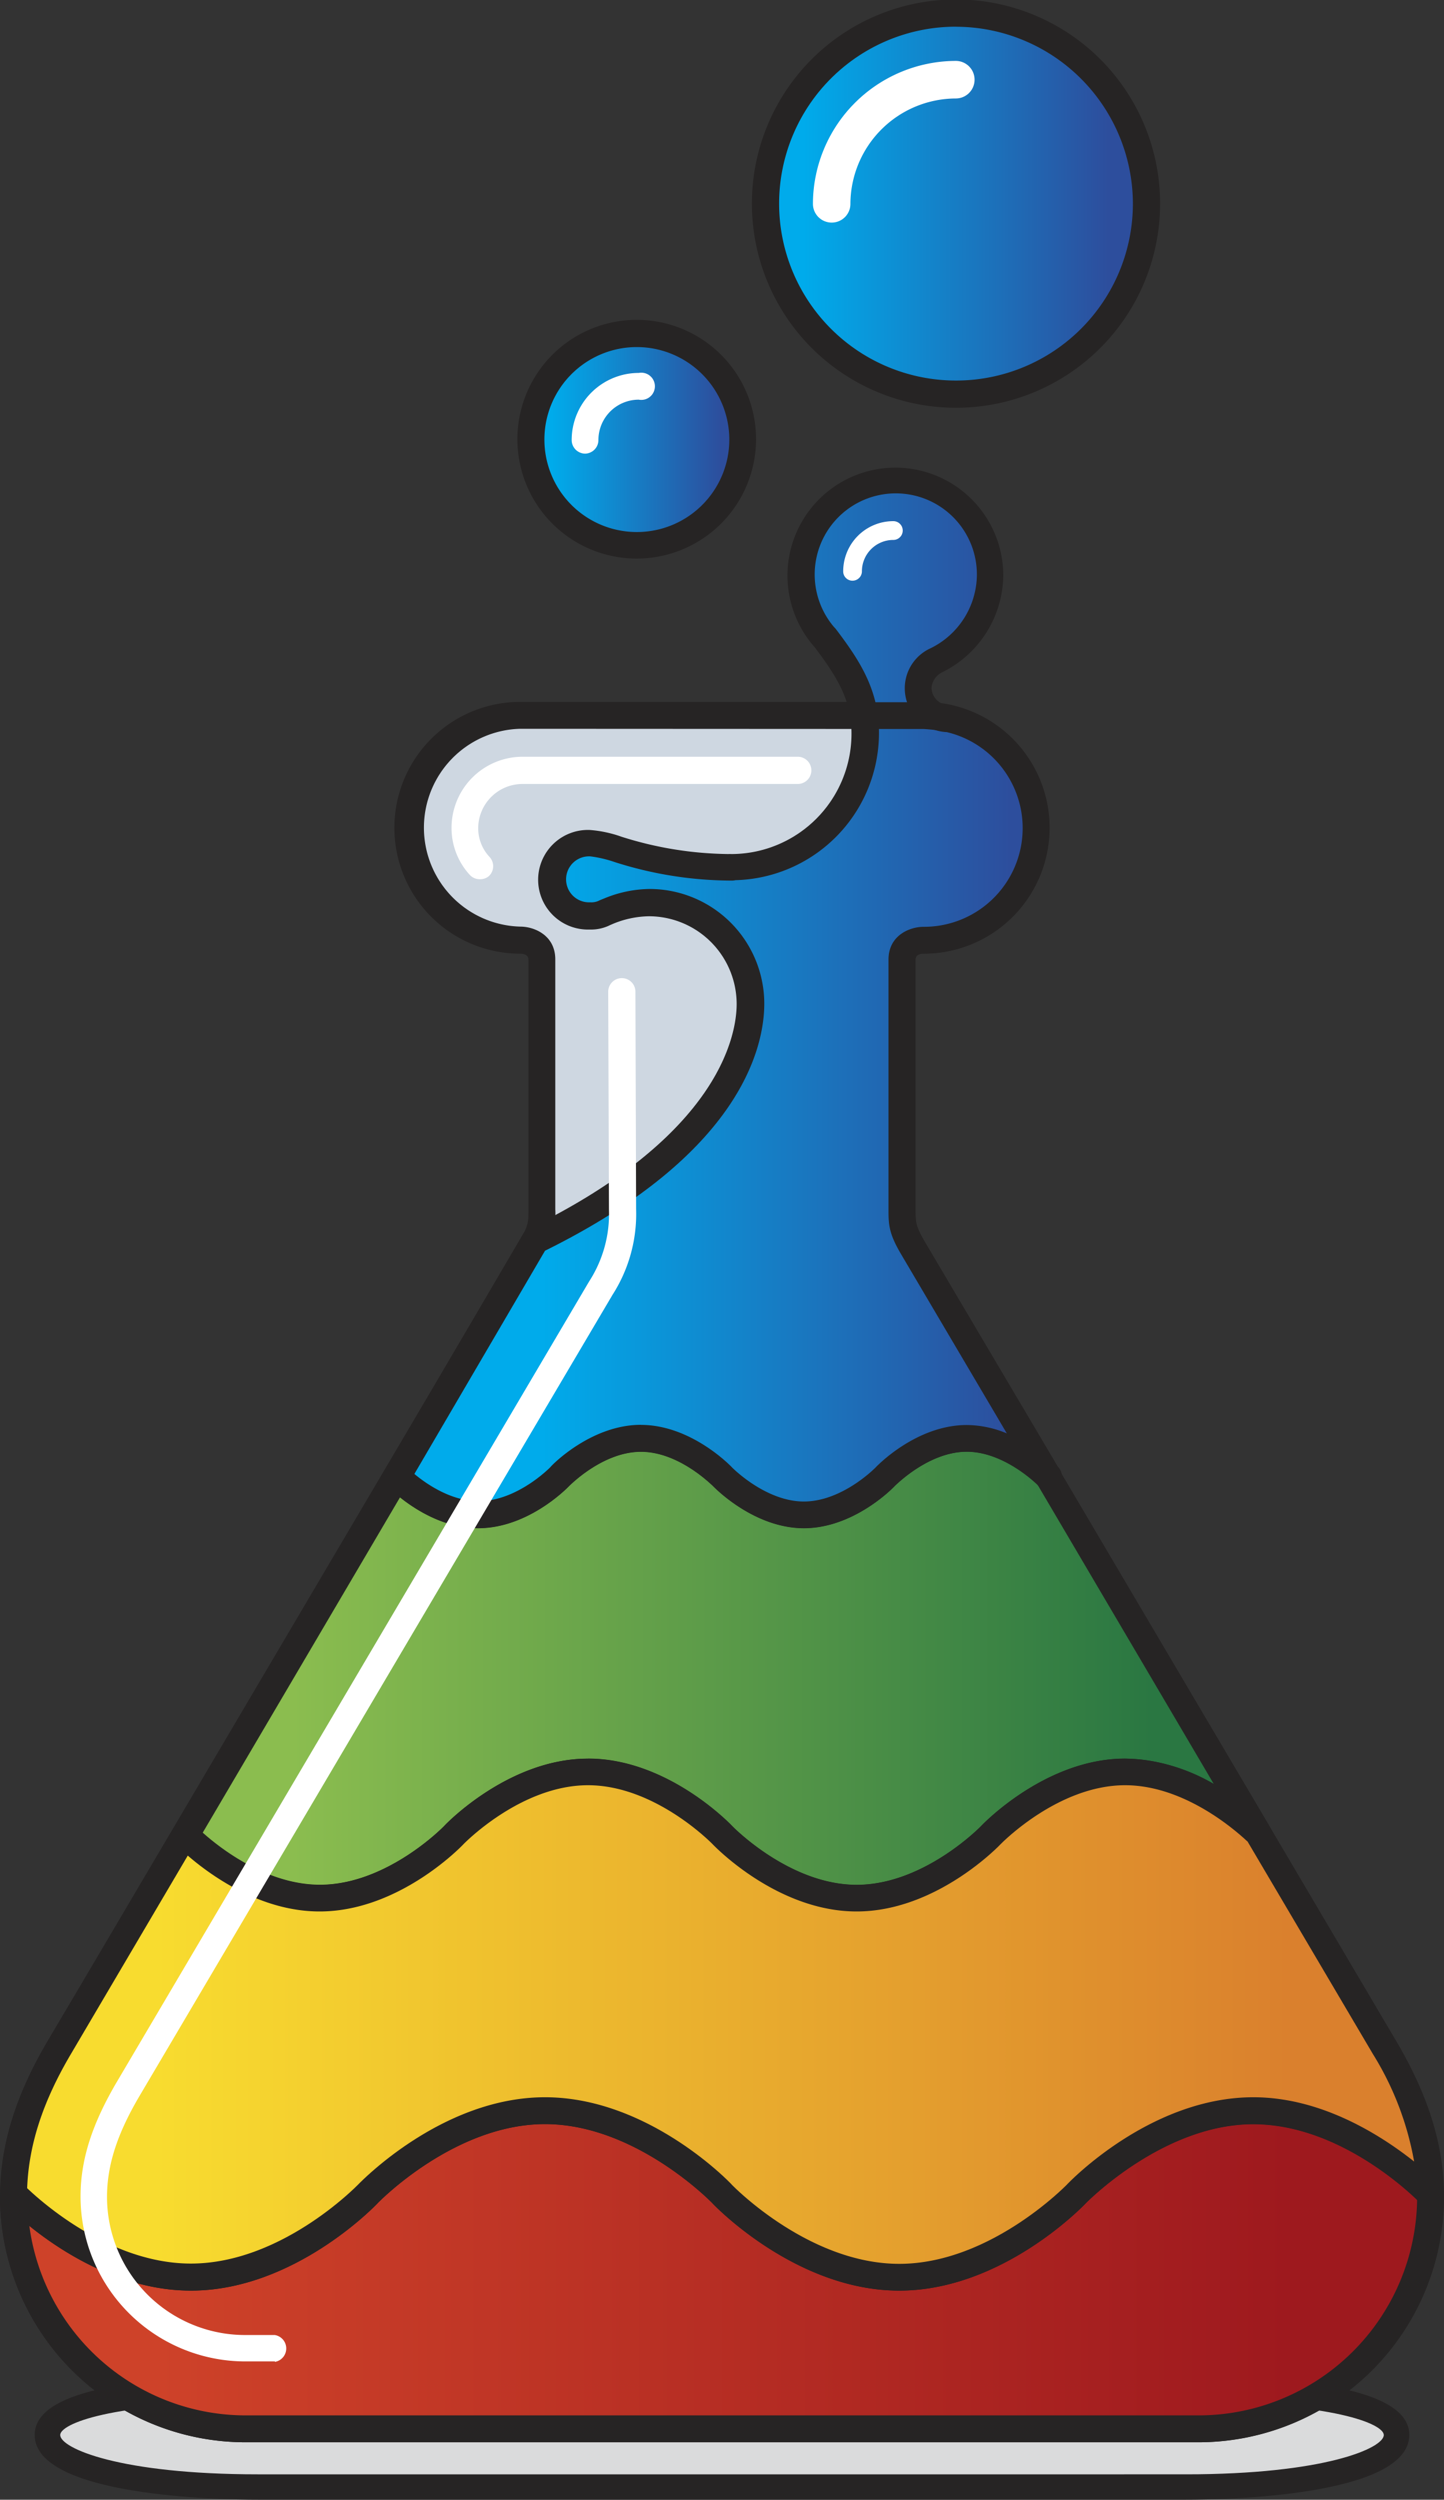 <svg id="Слой_1" data-name="Слой 1" xmlns="http://www.w3.org/2000/svg" xmlns:xlink="http://www.w3.org/1999/xlink" viewBox="0 0 212.25 367.32"><rect x="0" y="0" width="212.25" height="367.32" fill="#333333" stroke="none"/><defs><style>.cls-1{fill:#dadbdc;}.cls-2{fill:#262424;}.cls-3{fill:#ced7e1;}.cls-10,.cls-11,.cls-3,.cls-4,.cls-5,.cls-7,.cls-8,.cls-9{fill-rule:evenodd;}.cls-4{fill:url(#linear-gradient);}.cls-5{fill:url(#linear-gradient-2);}.cls-6{fill:#fff;}.cls-7{fill:url(#linear-gradient-3);}.cls-8{fill:url(#linear-gradient-4);}.cls-9{fill:url(#linear-gradient-5);}.cls-10{fill:url(#linear-gradient-6);}.cls-11{fill:#0093d5;}</style><linearGradient id="linear-gradient" x1="655.4" y1="265.55" x2="686.53" y2="265.55" gradientUnits="userSpaceOnUse"><stop offset="0.1" stop-color="#00abeb"/><stop offset="0.9" stop-color="#2d4e9d"/></linearGradient><linearGradient id="linear-gradient-2" x1="689.93" y1="230.96" x2="745.92" y2="230.96" xlink:href="#linear-gradient"/><linearGradient id="linear-gradient-3" x1="604.68" y1="446.14" x2="762.54" y2="446.14" gradientUnits="userSpaceOnUse"><stop offset="0.1" stop-color="#8bbd4f"/><stop offset="0.9" stop-color="#2a7742"/></linearGradient><linearGradient id="linear-gradient-4" x1="579.39" y1="534.53" x2="787.68" y2="534.53" gradientUnits="userSpaceOnUse"><stop offset="0.1" stop-color="#ce4229"/><stop offset="0.9" stop-color="#9e191e"/></linearGradient><linearGradient id="linear-gradient-5" x1="579.42" y1="498.51" x2="787.64" y2="498.51" gradientUnits="userSpaceOnUse"><stop offset="0.1" stop-color="#f8dc2f"/><stop offset="0.9" stop-color="#da802d"/></linearGradient><linearGradient id="linear-gradient-6" x1="648.51" y1="347.59" x2="734.63" y2="347.59" xlink:href="#linear-gradient"/></defs><title>лого колба</title><path class="cls-1" d="M751.74,552.11H615.32c-17.7,0-30.94,2.1-30.94,6.68s13.21,7.65,30.94,7.65H751.74c17.74,0,30.94-3.07,30.94-7.65S769.44,552.11,751.74,552.11Z" transform="translate(-577.41 -201)"/><path class="cls-2" d="M751.74,568.32H615.32c-5.48,0-32.81-.46-32.81-9.52,0-5.68,11-8.56,32.81-8.56H751.74c21.77,0,32.82,2.88,32.82,8.56C784.55,567.86,757.22,568.32,751.74,568.32ZM615.32,554c-21.95,0-29.06,3.24-29.06,4.81,0,1.95,8.77,5.78,29.06,5.78H751.74c20.3,0,29.07-3.83,29.07-5.78,0-1.57-7.11-4.81-29.07-4.81Z" transform="translate(-577.41 -201)"/><path class="cls-3" d="M586.18,501.82s67.65-114.65,69.28-117.46,1.59-3.66,1.59-5.64V342c0-2.84-3.18-2.84-3.18-2.84a16.5,16.5,0,0,1,0-33h59.31a16.5,16.5,0,1,1,0,33s-3.18,0-3.18,2.84v36.75c0,2-.05,2.84,1.58,5.64S780.9,501.82,780.9,501.82c4,6.78,6.78,13.83,6.78,22A34.08,34.08,0,0,1,753.6,557.9H613.48a34.07,34.07,0,0,1-34.09-34.08C579.39,515.65,582.16,508.6,586.18,501.82Z" transform="translate(-577.41 -201)"/><path class="cls-2" d="M753.6,559.88H613.48a36.11,36.11,0,0,1-36.07-36.06c0-7.54,2.25-14.86,7.07-23,.67-1.15,67.68-114.71,69.28-117.48,1.32-2.23,1.32-2.75,1.32-4.42V342c0-.77-.84-.86-1.2-.86a18.48,18.48,0,0,1,0-37h59.31a18.48,18.48,0,0,1,0,37c-.79,0-1.2.32-1.2.86v36.75c0,1.87,0,2.37,1.3,4.64,1.66,2.8,69.31,117.48,69.31,117.48,4.81,8.13,7.07,15.45,7.07,23A36.09,36.09,0,0,1,753.6,559.88ZM653.88,308.09a14.54,14.54,0,0,0,0,29.07c2.07,0,5.15,1.28,5.15,4.81v36.75a10.52,10.52,0,0,1-1.86,6.62c-1.61,2.79-68.62,116.34-69.31,117.49-4.49,7.61-6.49,14.09-6.49,21a32.14,32.14,0,0,0,32.11,32.11H753.6a32.16,32.16,0,0,0,32.11-32.11c0-6.9-2-13.38-6.5-21,0,0-67.68-114.66-69.31-117.49-1.78-3-1.89-4.31-1.89-6.47V342c0-3.53,3.09-4.81,5.17-4.81a14.54,14.54,0,1,0,0-29.07Z" transform="translate(-577.41 -201)"/><path class="cls-4" d="M686.53,265.57A15.57,15.57,0,1,1,671,250,15.57,15.57,0,0,1,686.53,265.57Z" transform="translate(-577.41 -201)"/><path class="cls-2" d="M671,283.08a17.54,17.54,0,1,1,17.54-17.52A17.55,17.55,0,0,1,671,283.08ZM671,252a13.59,13.59,0,1,0,13.61,13.61A13.61,13.61,0,0,0,671,252Z" transform="translate(-577.41 -201)"/><path class="cls-5" d="M745.92,231a28,28,0,1,1-28-28A28,28,0,0,1,745.92,231Z" transform="translate(-577.41 -201)"/><path class="cls-2" d="M717.93,260.92a30,30,0,1,1,30-30A30,30,0,0,1,717.93,260.92Zm0-56a26,26,0,1,0,26,26A26.05,26.05,0,0,0,717.93,204.93Z" transform="translate(-577.41 -201)"/><path class="cls-6" d="M699.66,233.71a2.76,2.76,0,0,1-2.76-2.76,21.06,21.06,0,0,1,21-21,2.76,2.76,0,0,1,0,5.52A15.55,15.55,0,0,0,702.41,231,2.75,2.75,0,0,1,699.66,233.71Z" transform="translate(-577.41 -201)"/><path class="cls-6" d="M663.44,267.66a2,2,0,0,1-2-2,9.87,9.87,0,0,1,9.86-9.86,2,2,0,1,1,0,3.93,5.93,5.93,0,0,0-5.93,5.94A2,2,0,0,1,663.44,267.66Z" transform="translate(-577.41 -201)"/><path class="cls-6" d="M647.93,330.2a2,2,0,0,1-1.45-.62,10.17,10.17,0,0,1-2.7-6.92A10.45,10.45,0,0,1,654.2,312.2h40.47a2,2,0,0,1,0,4H654.2a6.52,6.52,0,0,0-6.5,6.52,6.16,6.16,0,0,0,1.68,4.22,2,2,0,0,1-.11,2.8A2,2,0,0,1,647.93,330.2Z" transform="translate(-577.41 -201)"/><path class="cls-7" d="M731.48,418s-5.38-5.63-12-5.63-12,5.63-12,5.63-5.36,5.62-12,5.62-12-5.62-12-5.62-5.35-5.63-12-5.63-12,5.63-12,5.63-5.35,5.62-12,5.62-12-5.62-12-5.62l-31.05,52.7s8.83,9.28,19.73,9.28,19.74-9.28,19.74-9.28,8.82-9.28,19.71-9.28,19.74,9.28,19.74,9.28,8.85,9.28,19.74,9.28,19.73-9.28,19.73-9.28,8.83-9.28,19.74-9.28,19.74,9.28,19.74,9.28Z" transform="translate(-577.41 -201)"/><path class="cls-2" d="M703.34,481.91c-11.61,0-20.78-9.48-21.16-9.88-.09-.09-8.43-8.67-18.32-8.67s-18.23,8.59-18.31,8.67c-.37.4-9.53,9.88-21.14,9.88s-20.76-9.48-21.17-9.88a2,2,0,0,1-.27-2.37L634,417a2,2,0,0,1,1.48-.94,2,2,0,0,1,1.64.59c.06.06,4.87,5,10.54,5s10.49-4.95,10.54-5c.23-.26,6-6.24,13.39-6.24s13.16,6,13.4,6.26c0,0,4.9,5,10.55,5s10.49-4.95,10.54-5c.24-.26,6-6.24,13.4-6.24s13.16,6,13.39,6.26l31.34,53a2,2,0,0,1-3.13,2.37c-.08-.09-8.42-8.67-18.31-8.67s-18.22,8.59-18.31,8.67C724.11,472.44,714.94,481.91,703.34,481.91Zm-39.48-22.5c11.62,0,20.78,9.49,21.16,9.89.08.09,8.42,8.66,18.32,8.66s18.23-8.57,18.31-8.66c.38-.4,9.55-9.89,21.16-9.89a27.06,27.06,0,0,1,13,3.72l-26-44.14h0c-.08,0-4.79-4.68-10.28-4.68-5.7,0-10.5,5-10.56,5-.23.27-6,6.23-13.39,6.23s-13.18-6-13.39-6.23c-.06,0-4.89-5-10.56-5s-10.49,5-10.53,5c-.25.27-6,6.23-13.4,6.23-5,0-9.16-2.68-11.49-4.52l-29,49.28c2.57,2.29,9.41,7.65,17.24,7.65,9.9,0,18.22-8.57,18.3-8.66C643.08,468.9,652.26,459.42,663.85,459.42Z" transform="translate(-577.41 -201)"/><path class="cls-8" d="M787.68,523.82c0-.16,0-.29,0-.47-.23-.22-11.75-12.2-26-12.2s-26,12.25-26,12.25-11.64,12.22-26,12.22-26-12.22-26-12.22-11.65-12.25-26-12.25-26,12.25-26,12.25-11.65,12.22-26,12.22-26-12.22-26-12.22v0c0,.16,0,.29,0,.45a34.07,34.07,0,0,0,34.09,34.08H753.6A34.08,34.08,0,0,0,787.68,523.82Z" transform="translate(-577.41 -201)"/><path class="cls-2" d="M753.6,559.88H613.48a36.11,36.11,0,0,1-36.07-36.06,2.31,2.31,0,0,1,1.23-2,1.92,1.92,0,0,1,2.16.21c.17.15,11.35,11.66,24.67,11.66s24.47-11.51,24.59-11.62c.49-.53,12.4-12.86,27.45-12.86s27,12.33,27.47,12.86c.1.11,11.26,11.62,24.6,11.62s24.49-11.51,24.62-11.62c.49-.53,12.38-12.86,27.43-12.86,14.88,0,26.89,12.28,27.4,12.81a1.88,1.88,0,0,1,.56,1.36A36.12,36.12,0,0,1,753.6,559.88ZM581.72,528.07a32.11,32.11,0,0,0,31.76,27.86H753.6a32.15,32.15,0,0,0,32.11-31.72c-2.35-2.25-12.28-11.09-24.07-11.09-13.37,0-24.49,11.51-24.61,11.62-.5.53-12.4,12.85-27.44,12.85s-27-12.33-27.47-12.85c-.11-.11-11.26-11.62-24.6-11.62s-24.49,11.51-24.6,11.62c-.49.53-12.4,12.85-27.44,12.85C595.23,537.6,586.44,531.9,581.72,528.07Z" transform="translate(-577.41 -201)"/><path class="cls-9" d="M780.9,501.82s-8-13.45-18.42-31.21c-.3-.31-9-9.22-19.68-9.22-10.91,0-19.74,9.28-19.74,9.28s-8.83,9.28-19.73,9.28-19.74-9.28-19.74-9.28-8.85-9.28-19.74-9.28-19.71,9.28-19.71,9.28-8.83,9.28-19.74,9.28-19.73-9.28-19.73-9.28l-.4.47-18.1,30.68c-3.95,6.66-6.64,13.56-6.76,21.54v0s11.67,12.22,26,12.22,26-12.22,26-12.22,11.67-12.25,26-12.25,26,12.25,26,12.25,11.67,12.22,26,12.22,26-12.22,26-12.22,11.65-12.25,26-12.25,25.77,12,26,12.2C787.53,515.38,784.81,508.47,780.9,501.82Z" transform="translate(-577.41 -201)"/><path class="cls-2" d="M709.59,537.6c-15.06,0-27-12.33-27.47-12.85-.11-.11-11.26-11.62-24.6-11.62s-24.49,11.51-24.6,11.62c-.49.53-12.4,12.85-27.44,12.85s-27-12.33-27.47-12.85a2.18,2.18,0,0,1-.45-.72,2.49,2.49,0,0,1-.1-.7c.1-7.41,2.33-14.57,7-22.48l18.71-31.44a1.92,1.92,0,0,1,1.45-.69,2.3,2.3,0,0,1,1.46.6c.09.09,8.42,8.66,18.31,8.66s18.22-8.57,18.3-8.66c.37-.4,9.56-9.89,21.15-9.89s20.78,9.49,21.16,9.89c.08.09,8.42,8.66,18.32,8.66s18.23-8.57,18.31-8.66c.38-.4,9.55-9.89,21.16-9.89,11.84,0,21,9.76,21.14,9.86l18.64,31.57c4.69,7.95,6.92,15.08,7,22.51a2,2,0,0,1-1.21,1.84,2,2,0,0,1-2.18-.46c-.47-.47-11.33-11.6-24.57-11.6S737.16,524.64,737,524.75C736.53,525.27,724.63,537.6,709.59,537.6Zm-52.07-28.42c15.06,0,27,12.33,27.47,12.86.1.11,11.26,11.62,24.6,11.62s24.49-11.51,24.62-11.62c.49-.53,12.38-12.86,27.43-12.86,10.08,0,18.84,5.65,23.63,9.45a44.58,44.58,0,0,0-6.06-15.8l-18.42-31.22v0c-.08,0-8.27-8.28-18-8.28-9.89,0-18.22,8.59-18.31,8.67-.38.4-9.55,9.88-21.16,9.88s-20.78-9.48-21.16-9.88c-.09-.09-8.43-8.67-18.32-8.67s-18.23,8.59-18.31,8.67c-.37.4-9.53,9.88-21.14,9.88-8.77,0-16.13-5.4-19.38-8.21l-17.16,29.13c-4.14,7-6.2,13.32-6.45,19.74,2.41,2.3,12.41,11.08,24.07,11.08,13.37,0,24.47-11.51,24.59-11.62C630.56,521.51,642.47,509.18,657.52,509.18Z" transform="translate(-577.41 -201)"/><path class="cls-10" d="M685,328.43c-11.76,0-17.94-3.57-20.88-3.57a5.36,5.36,0,1,0,0,10.71,6,6,0,0,0,2.86-.76,16.32,16.32,0,0,1,5.86-1.2,14.88,14.88,0,0,1,14.87,14.87c0,9.17-7.18,22.85-31.65,34.8L635.73,418s5.36,5.62,12,5.62,12-5.62,12-5.62,5.36-5.63,12-5.63,12,5.63,12,5.63,5.36,5.62,12,5.62,12-5.62,12-5.62,5.35-5.63,12-5.63,12,5.63,12,5.63l-19.89-33.6c-1.64-2.8-1.58-3.66-1.58-5.64V342c0-2.84,3.18-2.84,3.18-2.84a16.48,16.48,0,0,0,3.66-32.56h.07a4.55,4.55,0,0,1-4.56-4.56,4.66,4.66,0,0,1,2.73-4,14.16,14.16,0,0,0,7.86-12.51,13.89,13.89,0,1,0-24.39,9.1h0c3.62,4.76,6,8.58,6,14.11a19.64,19.64,0,0,1-19.67,19.66Z" transform="translate(-577.41 -201)"/><path class="cls-2" d="M695.57,425.57c-7.37,0-13.18-6-13.39-6.23-.06,0-4.89-5-10.56-5s-10.49,5-10.53,5c-.25.27-6,6.23-13.4,6.23s-13.15-6-13.39-6.23A2,2,0,0,1,634,417l20.31-34.7a2.21,2.21,0,0,1,.85-.76c28.33-13.85,30.53-28.77,30.53-33a12.91,12.91,0,0,0-12.89-12.9,14.29,14.29,0,0,0-5.16,1.06l-.54.23a6.22,6.22,0,0,1-3,.66,7.32,7.32,0,1,1,0-14.63,17.9,17.9,0,0,1,4.68,1,53.61,53.61,0,0,0,15.7,2.54,3.19,3.19,0,0,1,.41,0,17.69,17.69,0,0,0,17.68-17.7c0-4.67-1.84-8-5.47-12.77l-.08-.08a15.86,15.86,0,1,1,27.86-10.37A16.07,16.07,0,0,1,716,299.74a2.85,2.85,0,0,0-1.67,2.29,2.61,2.61,0,0,0,2.6,2.59H717a1.91,1.91,0,0,1,.85.19,18.45,18.45,0,0,1-4.68,36.3c-.79,0-1.2.32-1.2.86v36.75c0,1.87,0,2.37,1.3,4.64l19.63,33.16a2,2,0,0,1-1.43,3.42h0a2,2,0,0,1-1.43-.61s-4.89-5-10.54-5-10.5,5-10.56,5C708.73,419.6,702.94,425.57,695.57,425.57Zm-23.95-15.19c7.37,0,13.16,6,13.4,6.26,0,0,4.9,5,10.55,5s10.49-4.95,10.54-5c.24-.26,6-6.24,13.4-6.24a15.5,15.5,0,0,1,5.89,1.23l-15.5-26.26c-1.78-3-1.89-4.31-1.89-6.47V342c0-3.53,3.09-4.81,5.17-4.81a14.5,14.5,0,0,0,3.39-28.61,6.45,6.45,0,0,1-2.38-12.32A12.13,12.13,0,0,0,721,285.48a11.92,11.92,0,1,0-21,7.66l.23.24c3.49,4.6,6.38,8.94,6.38,15.32a21.66,21.66,0,0,1-21.1,21.64,2.63,2.63,0,0,1-.45.06,56.7,56.7,0,0,1-17.32-2.73,17.74,17.74,0,0,0-3.56-.83,3.38,3.38,0,1,0,0,6.75,2.55,2.55,0,0,0,1.42-.32l.77-.31a17.89,17.89,0,0,1,6.53-1.33,16.87,16.87,0,0,1,16.85,16.85c0,6.15-3.16,21.94-32.23,36.31l-19.2,32.8c1.74,1.45,5.38,4,9.45,4,5.66,0,10.49-4.95,10.54-5C658.46,416.35,664.26,410.37,671.62,410.37Z" transform="translate(-577.41 -201)"/><path class="cls-6" d="M702.71,286.33a1.36,1.36,0,0,1-1.36-1.37,7.37,7.37,0,0,1,7.37-7.38,1.38,1.38,0,0,1,0,2.76A4.62,4.62,0,0,0,704.1,285,1.38,1.38,0,0,1,702.71,286.33Z" transform="translate(-577.41 -201)"/><path class="cls-11" d="M704.57,306.14h8.61a26.84,26.84,0,0,1,3.68.41" transform="translate(-577.41 -201)"/><path class="cls-2" d="M716.86,308.52l-.36,0a27.48,27.48,0,0,0-3.38-.4h-8.55a2,2,0,1,1,0-3.93h8.61a34.53,34.53,0,0,1,4,.43,2,2,0,0,1,1.58,2.33A2,2,0,0,1,716.86,308.52Z" transform="translate(-577.41 -201)"/><path class="cls-6" d="M617.85,548h-4.37a24.24,24.24,0,0,1-24.23-24.22c0-5.42,1.67-10.66,5.42-17L664,389.31a18.27,18.27,0,0,0,2.92-10.58l-.11-32a2,2,0,0,1,2-2h0a2,2,0,0,1,2,2l.1,31.94a22,22,0,0,1-3.47,12.6L598,508.85c-3.36,5.67-4.86,10.29-4.86,15a20.3,20.3,0,0,0,20.29,20.27h4.37a2,2,0,0,1,0,3.95Z" transform="translate(-577.41 -201)"/></svg>